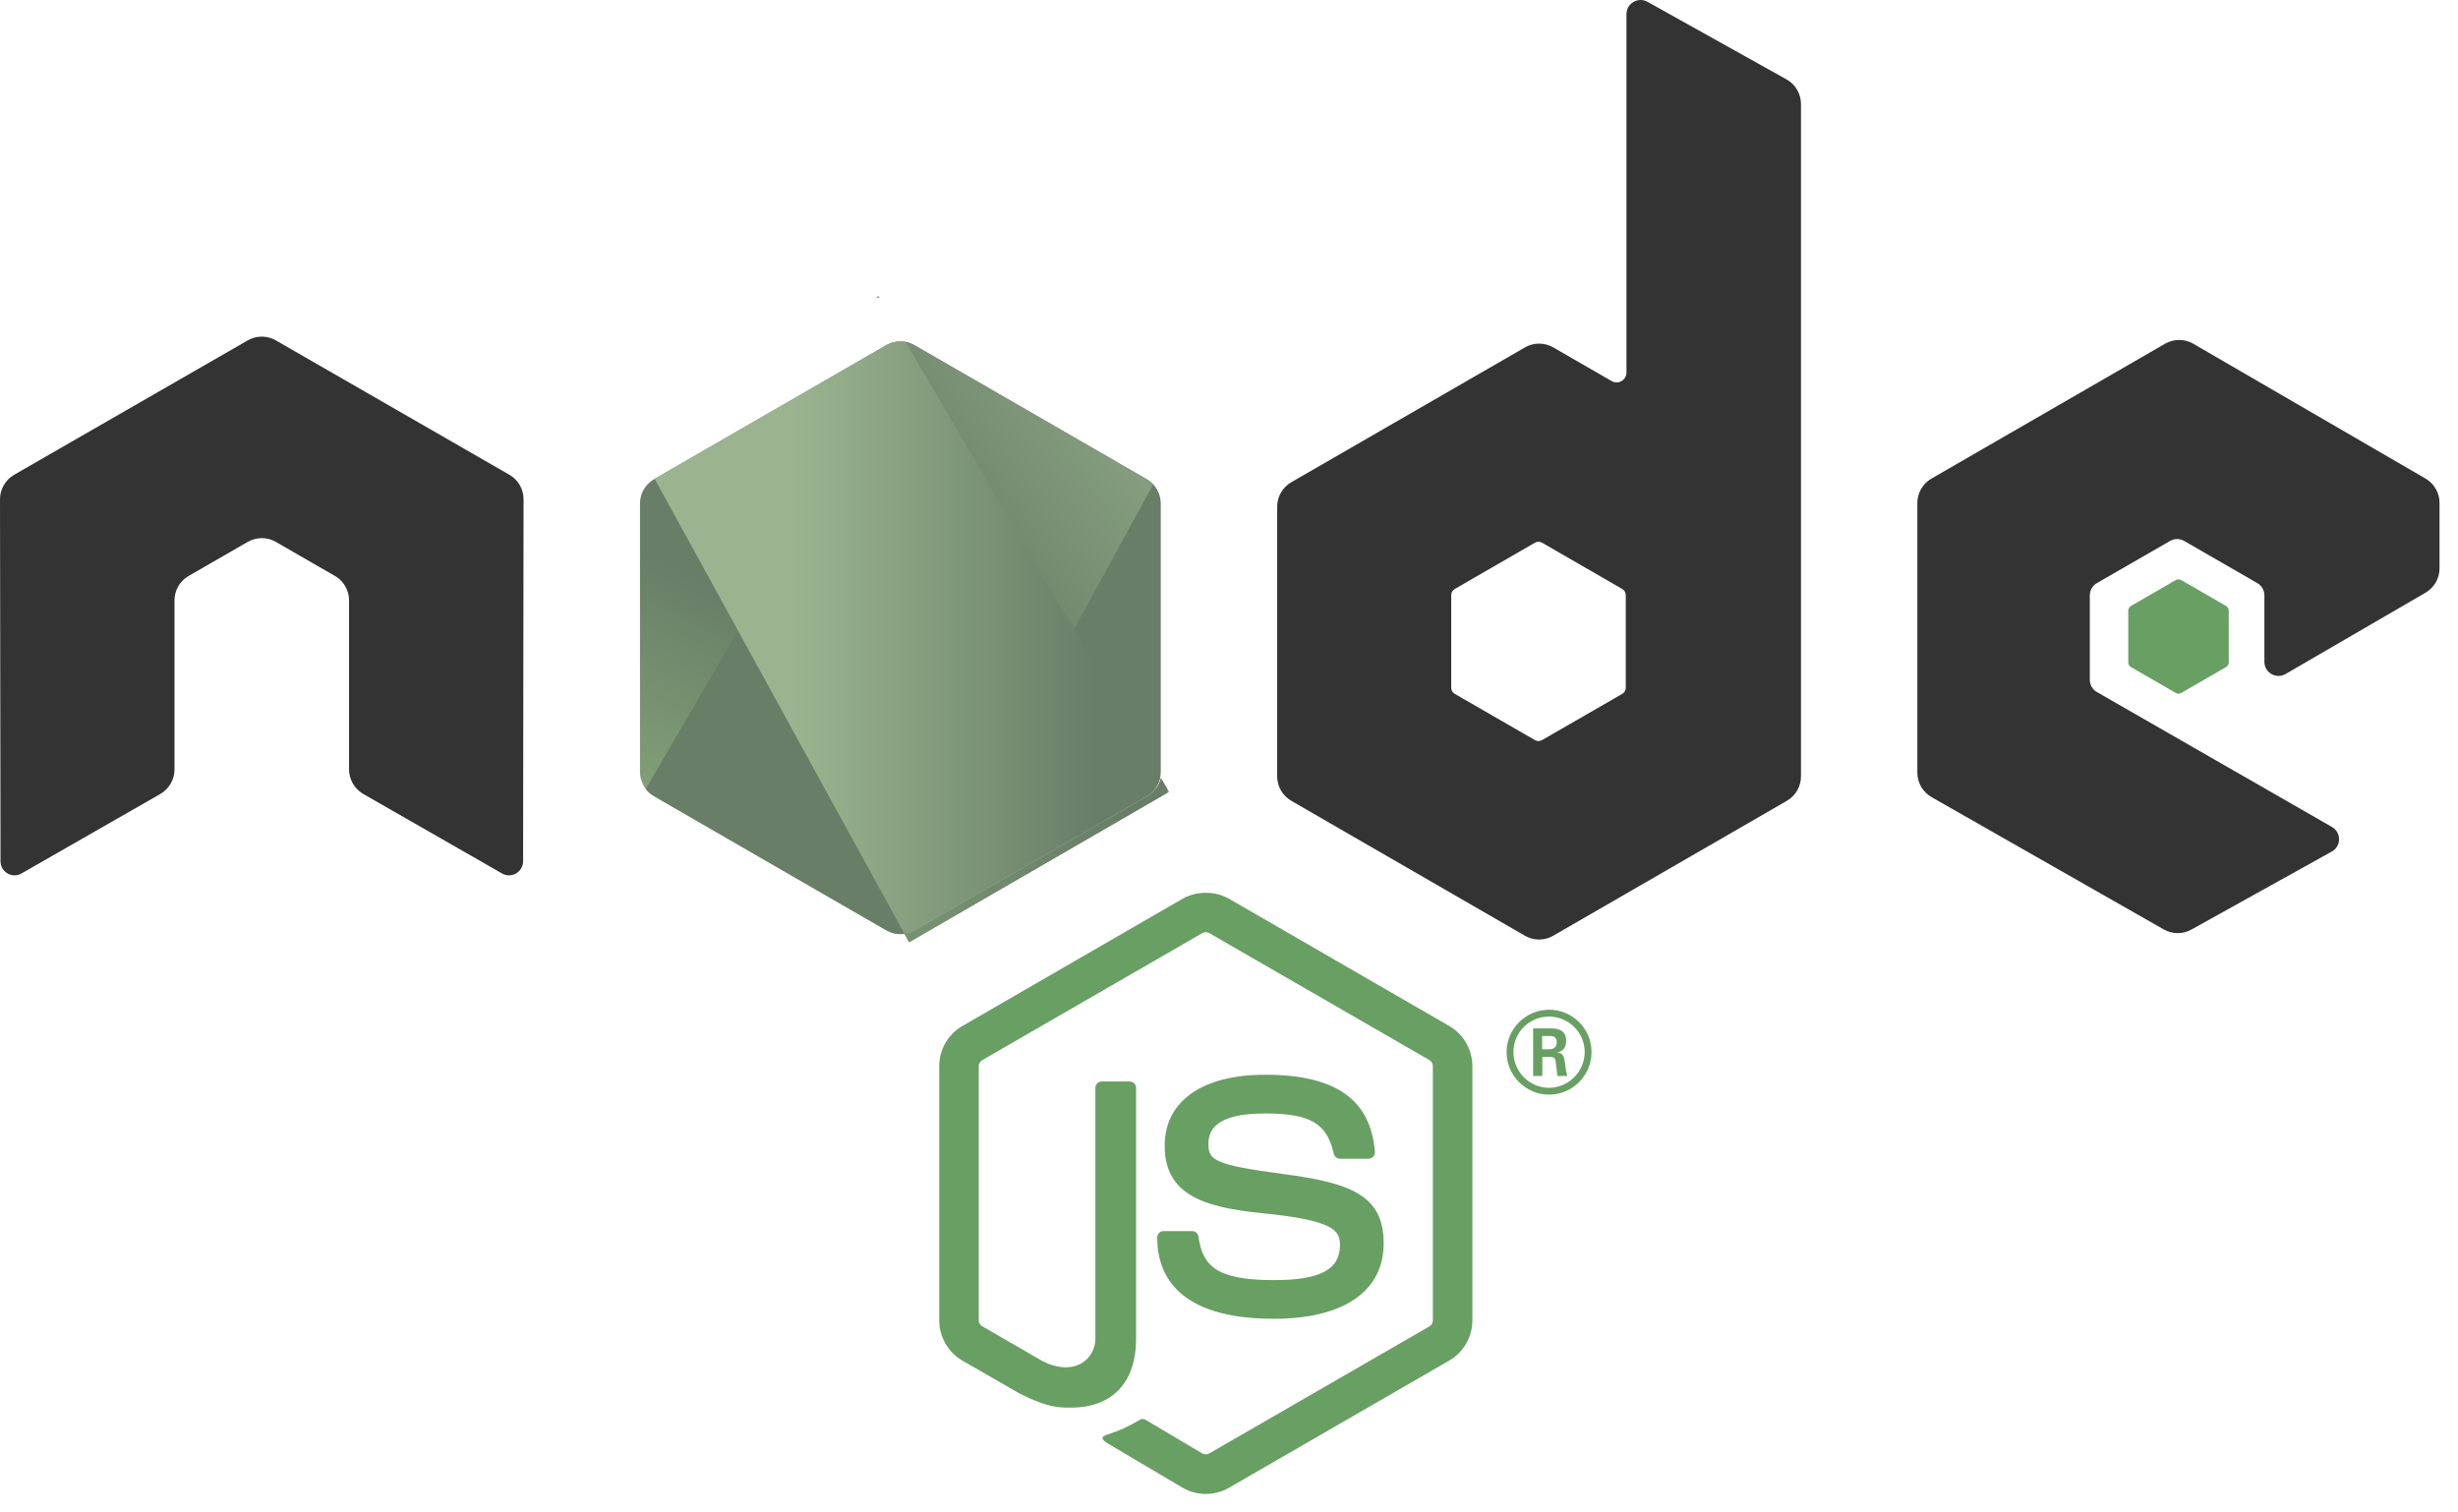 <svg width="104" height="64" viewBox="0 0 104 64" fill="none" xmlns="http://www.w3.org/2000/svg">
<path d="M51.017 63.216C50.676 63.216 50.337 63.127 50.039 62.955L46.927 61.113C46.463 60.853 46.689 60.761 46.843 60.708C47.463 60.493 47.588 60.443 48.25 60.068C48.319 60.029 48.41 60.044 48.481 60.086L50.872 61.505C50.959 61.553 51.081 61.553 51.161 61.505L60.483 56.125C60.569 56.075 60.625 55.975 60.625 55.873V45.115C60.625 45.01 60.569 44.911 60.48 44.858L51.163 39.483C51.077 39.432 50.962 39.432 50.875 39.483L41.56 44.86C41.469 44.911 41.412 45.013 41.412 45.115V55.873C41.412 55.975 41.469 56.073 41.559 56.122L44.113 57.597C45.498 58.29 46.347 57.474 46.347 56.654V46.033C46.347 45.883 46.467 45.764 46.617 45.764H47.799C47.947 45.764 48.069 45.883 48.069 46.033V56.654C48.069 58.503 47.062 59.564 45.309 59.564C44.771 59.564 44.346 59.564 43.162 58.98L40.718 57.573C40.114 57.224 39.74 56.571 39.74 55.873V45.115C39.74 44.416 40.114 43.763 40.718 43.416L50.039 38.029C50.629 37.696 51.413 37.696 51.998 38.029L61.319 43.416C61.923 43.765 62.298 44.416 62.298 45.115V55.873C62.298 56.571 61.923 57.222 61.319 57.573L51.998 62.955C51.7 63.127 51.362 63.216 51.017 63.216Z" fill="#689F63"/>
<path d="M53.897 55.805C49.817 55.805 48.963 53.933 48.963 52.362C48.963 52.213 49.083 52.094 49.232 52.094H50.437C50.572 52.094 50.684 52.191 50.705 52.322C50.887 53.549 51.43 54.168 53.897 54.168C55.86 54.168 56.696 53.724 56.696 52.682C56.696 52.081 56.459 51.636 53.407 51.337C50.857 51.084 49.279 50.521 49.279 48.481C49.279 46.6 50.865 45.478 53.523 45.478C56.509 45.478 57.987 46.515 58.174 48.738C58.181 48.815 58.154 48.889 58.103 48.946C58.051 48.999 57.98 49.032 57.905 49.032H56.695C56.57 49.032 56.459 48.943 56.434 48.821C56.144 47.53 55.438 47.117 53.523 47.117C51.379 47.117 51.129 47.864 51.129 48.424C51.129 49.102 51.423 49.299 54.318 49.682C57.183 50.061 58.544 50.597 58.544 52.611C58.544 54.642 56.85 55.805 53.897 55.805Z" fill="#689F63"/>
<path d="M65.249 44.4H65.562C65.818 44.4 65.866 44.219 65.866 44.115C65.866 43.839 65.676 43.839 65.571 43.839H65.249V44.4ZM64.868 43.515H65.562C65.8 43.515 66.266 43.515 66.266 44.048C66.266 44.419 66.028 44.495 65.885 44.542C66.161 44.561 66.18 44.742 66.218 44.998C66.237 45.16 66.266 45.436 66.322 45.531H65.895C65.885 45.436 65.818 44.922 65.818 44.894C65.79 44.78 65.752 44.723 65.609 44.723H65.258V45.531H64.868V43.515ZM64.036 44.518C64.036 45.355 64.711 46.03 65.538 46.03C66.375 46.03 67.05 45.341 67.05 44.518C67.05 43.682 66.365 43.017 65.538 43.017C64.721 43.017 64.036 43.672 64.036 44.518V44.518ZM67.339 44.523C67.339 45.512 66.531 46.32 65.543 46.32C64.564 46.32 63.746 45.521 63.746 44.523C63.746 43.506 64.583 42.727 65.543 42.727C66.513 42.727 67.339 43.506 67.339 44.523" fill="#689F63"/>
<path fill-rule="evenodd" clip-rule="evenodd" d="M22.152 21.128C22.152 20.699 21.926 20.304 21.555 20.091L11.672 14.404C11.505 14.305 11.318 14.254 11.128 14.246H11.026C10.837 14.254 10.65 14.305 10.48 14.404L0.598 20.091C0.229 20.304 0 20.699 0 21.128L0.022 36.443C0.022 36.656 0.132 36.854 0.32 36.959C0.503 37.069 0.73 37.069 0.913 36.959L6.786 33.596C7.157 33.375 7.384 32.986 7.384 32.56V25.405C7.384 24.979 7.609 24.584 7.98 24.372L10.48 22.931C10.667 22.824 10.87 22.771 11.079 22.771C11.282 22.771 11.491 22.824 11.672 22.931L14.172 24.372C14.543 24.584 14.769 24.979 14.769 25.405V32.56C14.769 32.986 14.998 33.377 15.368 33.596L21.239 36.959C21.424 37.069 21.654 37.069 21.836 36.959C22.018 36.854 22.133 36.656 22.133 36.443L22.152 21.128Z" fill="#333333"/>
<path fill-rule="evenodd" clip-rule="evenodd" d="M68.788 29.103C68.788 29.209 68.731 29.308 68.639 29.361L65.244 31.318C65.152 31.371 65.038 31.371 64.946 31.318L61.552 29.361C61.459 29.308 61.402 29.209 61.402 29.103V25.183C61.402 25.077 61.459 24.978 61.551 24.924L64.946 22.964C65.038 22.911 65.152 22.911 65.245 22.964L68.639 24.924C68.731 24.978 68.788 25.077 68.788 25.183V29.103ZM69.705 0.075C69.52 -0.027 69.295 -0.025 69.112 0.082C68.93 0.189 68.817 0.385 68.817 0.597V15.764C68.817 15.913 68.738 16.051 68.609 16.125C68.48 16.2 68.32 16.2 68.191 16.125L65.716 14.699C65.346 14.486 64.892 14.487 64.523 14.7L54.636 20.405C54.267 20.619 54.039 21.013 54.039 21.439V32.853C54.039 33.279 54.267 33.673 54.636 33.887L64.522 39.597C64.892 39.81 65.347 39.81 65.716 39.597L75.604 33.887C75.973 33.673 76.201 33.279 76.201 32.853V4.401C76.201 3.969 75.967 3.57 75.589 3.359L69.705 0.075Z" fill="#333333"/>
<path fill-rule="evenodd" clip-rule="evenodd" d="M102.625 25.081C102.993 24.867 103.219 24.474 103.219 24.048V21.282C103.219 20.857 102.993 20.463 102.624 20.25L92.801 14.546C92.432 14.332 91.975 14.331 91.605 14.545L81.722 20.251C81.353 20.464 81.125 20.858 81.125 21.284V32.695C81.125 33.124 81.355 33.52 81.728 33.732L91.55 39.329C91.912 39.536 92.356 39.538 92.72 39.335L98.661 36.033C98.85 35.928 98.967 35.731 98.968 35.516C98.969 35.3 98.855 35.101 98.668 34.994L88.723 29.285C88.537 29.179 88.422 28.981 88.422 28.768V25.192C88.422 24.978 88.536 24.781 88.721 24.675L91.817 22.89C92.001 22.784 92.228 22.784 92.413 22.89L95.51 24.675C95.695 24.781 95.808 24.978 95.808 25.192V28.005C95.808 28.219 95.922 28.416 96.108 28.523C96.293 28.63 96.521 28.629 96.705 28.521L102.625 25.081Z" fill="#333333"/>
<path fill-rule="evenodd" clip-rule="evenodd" d="M92.059 24.546C92.13 24.505 92.217 24.505 92.288 24.546L94.185 25.64C94.256 25.681 94.3 25.757 94.3 25.839V28.03C94.3 28.112 94.256 28.187 94.185 28.228L92.288 29.323C92.217 29.364 92.13 29.364 92.059 29.323L90.163 28.228C90.093 28.187 90.049 28.112 90.049 28.03V25.839C90.049 25.757 90.093 25.681 90.163 25.64L92.059 24.546Z" fill="#689F63"/>
<path d="M37.503 14.604L27.672 20.278C27.304 20.49 27.078 20.882 27.078 21.306V32.662C27.078 33.086 27.304 33.477 27.672 33.69L37.503 39.368C37.87 39.58 38.323 39.58 38.691 39.368L48.52 33.69C48.887 33.477 49.113 33.086 49.113 32.662V21.306C49.113 20.882 48.887 20.49 48.519 20.278L38.69 14.604C38.507 14.498 38.302 14.445 38.097 14.445C37.892 14.445 37.687 14.498 37.503 14.604" fill="url(#paint0_linear)"/>
<path d="M27.322 33.383C27.416 33.505 27.534 33.61 27.672 33.69L36.105 38.561L37.509 39.368C37.719 39.489 37.959 39.541 38.194 39.523C38.273 39.517 38.351 39.502 38.428 39.48L48.794 20.497C48.715 20.412 48.623 20.338 48.519 20.278L42.082 16.562L38.68 14.604C38.583 14.548 38.478 14.508 38.371 14.482L27.322 33.383Z" fill="url(#paint1_linear)"/>
<path d="M37.174 12.519L37.039 12.596H37.22L37.174 12.519Z" fill="url(#paint2_linear)"/>
<path d="M37.977 14.452C37.812 14.468 37.651 14.519 37.502 14.604L27.699 20.262L38.268 39.515C38.414 39.493 38.558 39.444 38.69 39.368L48.519 33.69C48.822 33.514 49.03 33.216 49.092 32.879L38.318 14.471C38.238 14.455 38.157 14.447 38.076 14.447C38.043 14.447 38.01 14.449 37.977 14.452" fill="url(#paint3_linear)"/>
<path d="M49.46 33.507L49.395 33.396V33.545L49.46 33.507Z" fill="url(#paint4_linear)"/>
<path d="M48.543 33.69L38.702 39.368C38.566 39.446 38.419 39.495 38.268 39.515L38.464 39.872L49.395 33.545V33.396L49.124 32.934C49.043 33.249 48.83 33.524 48.543 33.69" fill="url(#paint5_linear)"/>
<path d="M48.543 33.69L38.702 39.368C38.566 39.446 38.419 39.495 38.268 39.515L38.464 39.872L49.395 33.545V33.396L49.124 32.934C49.043 33.249 48.83 33.524 48.543 33.69" fill="url(#paint6_linear)"/>
<defs>
<linearGradient id="paint0_linear" x1="42.093" y1="18.829" x2="33.211" y2="36.948" gradientUnits="userSpaceOnUse">
<stop stop-color="#687E67"/>
<stop offset="0.529" stop-color="#687E67"/>
<stop offset="1" stop-color="#83A178"/>
</linearGradient>
<linearGradient id="paint1_linear" x1="36.599" y1="28.312" x2="61.521" y2="9.898" gradientUnits="userSpaceOnUse">
<stop stop-color="#687E67"/>
<stop offset="0.138" stop-color="#687E67"/>
<stop offset="0.697" stop-color="#9BB48F"/>
<stop offset="0.908" stop-color="#9BB48F"/>
<stop offset="1" stop-color="#9BB48F"/>
</linearGradient>
<linearGradient id="paint2_linear" x1="26.729" y1="12.557" x2="49.46" y2="12.557" gradientUnits="userSpaceOnUse">
<stop stop-color="#9BB48F"/>
<stop offset="0.092" stop-color="#9BB48F"/>
<stop offset="0.303" stop-color="#9BB48F"/>
<stop offset="0.862" stop-color="#687E67"/>
<stop offset="1" stop-color="#687E67"/>
</linearGradient>
<linearGradient id="paint3_linear" x1="26.73" y1="26.982" x2="49.46" y2="26.982" gradientUnits="userSpaceOnUse">
<stop stop-color="#9BB48F"/>
<stop offset="0.092" stop-color="#9BB48F"/>
<stop offset="0.303" stop-color="#9BB48F"/>
<stop offset="0.862" stop-color="#687E67"/>
<stop offset="1" stop-color="#687E67"/>
</linearGradient>
<linearGradient id="paint4_linear" x1="26.729" y1="33.471" x2="49.46" y2="33.471" gradientUnits="userSpaceOnUse">
<stop stop-color="#9BB48F"/>
<stop offset="0.092" stop-color="#9BB48F"/>
<stop offset="0.303" stop-color="#9BB48F"/>
<stop offset="0.862" stop-color="#687E67"/>
<stop offset="1" stop-color="#687E67"/>
</linearGradient>
<linearGradient id="paint5_linear" x1="26.729" y1="36.403" x2="49.46" y2="36.403" gradientUnits="userSpaceOnUse">
<stop stop-color="#9BB48F"/>
<stop offset="0.092" stop-color="#9BB48F"/>
<stop offset="0.303" stop-color="#9BB48F"/>
<stop offset="0.862" stop-color="#687E67"/>
<stop offset="1" stop-color="#687E67"/>
</linearGradient>
<linearGradient id="paint6_linear" x1="52.771" y1="18.292" x2="38.752" y2="46.891" gradientUnits="userSpaceOnUse">
<stop stop-color="#687E67"/>
<stop offset="0.529" stop-color="#687E67"/>
<stop offset="1" stop-color="#83A178"/>
</linearGradient>
</defs>
</svg>
